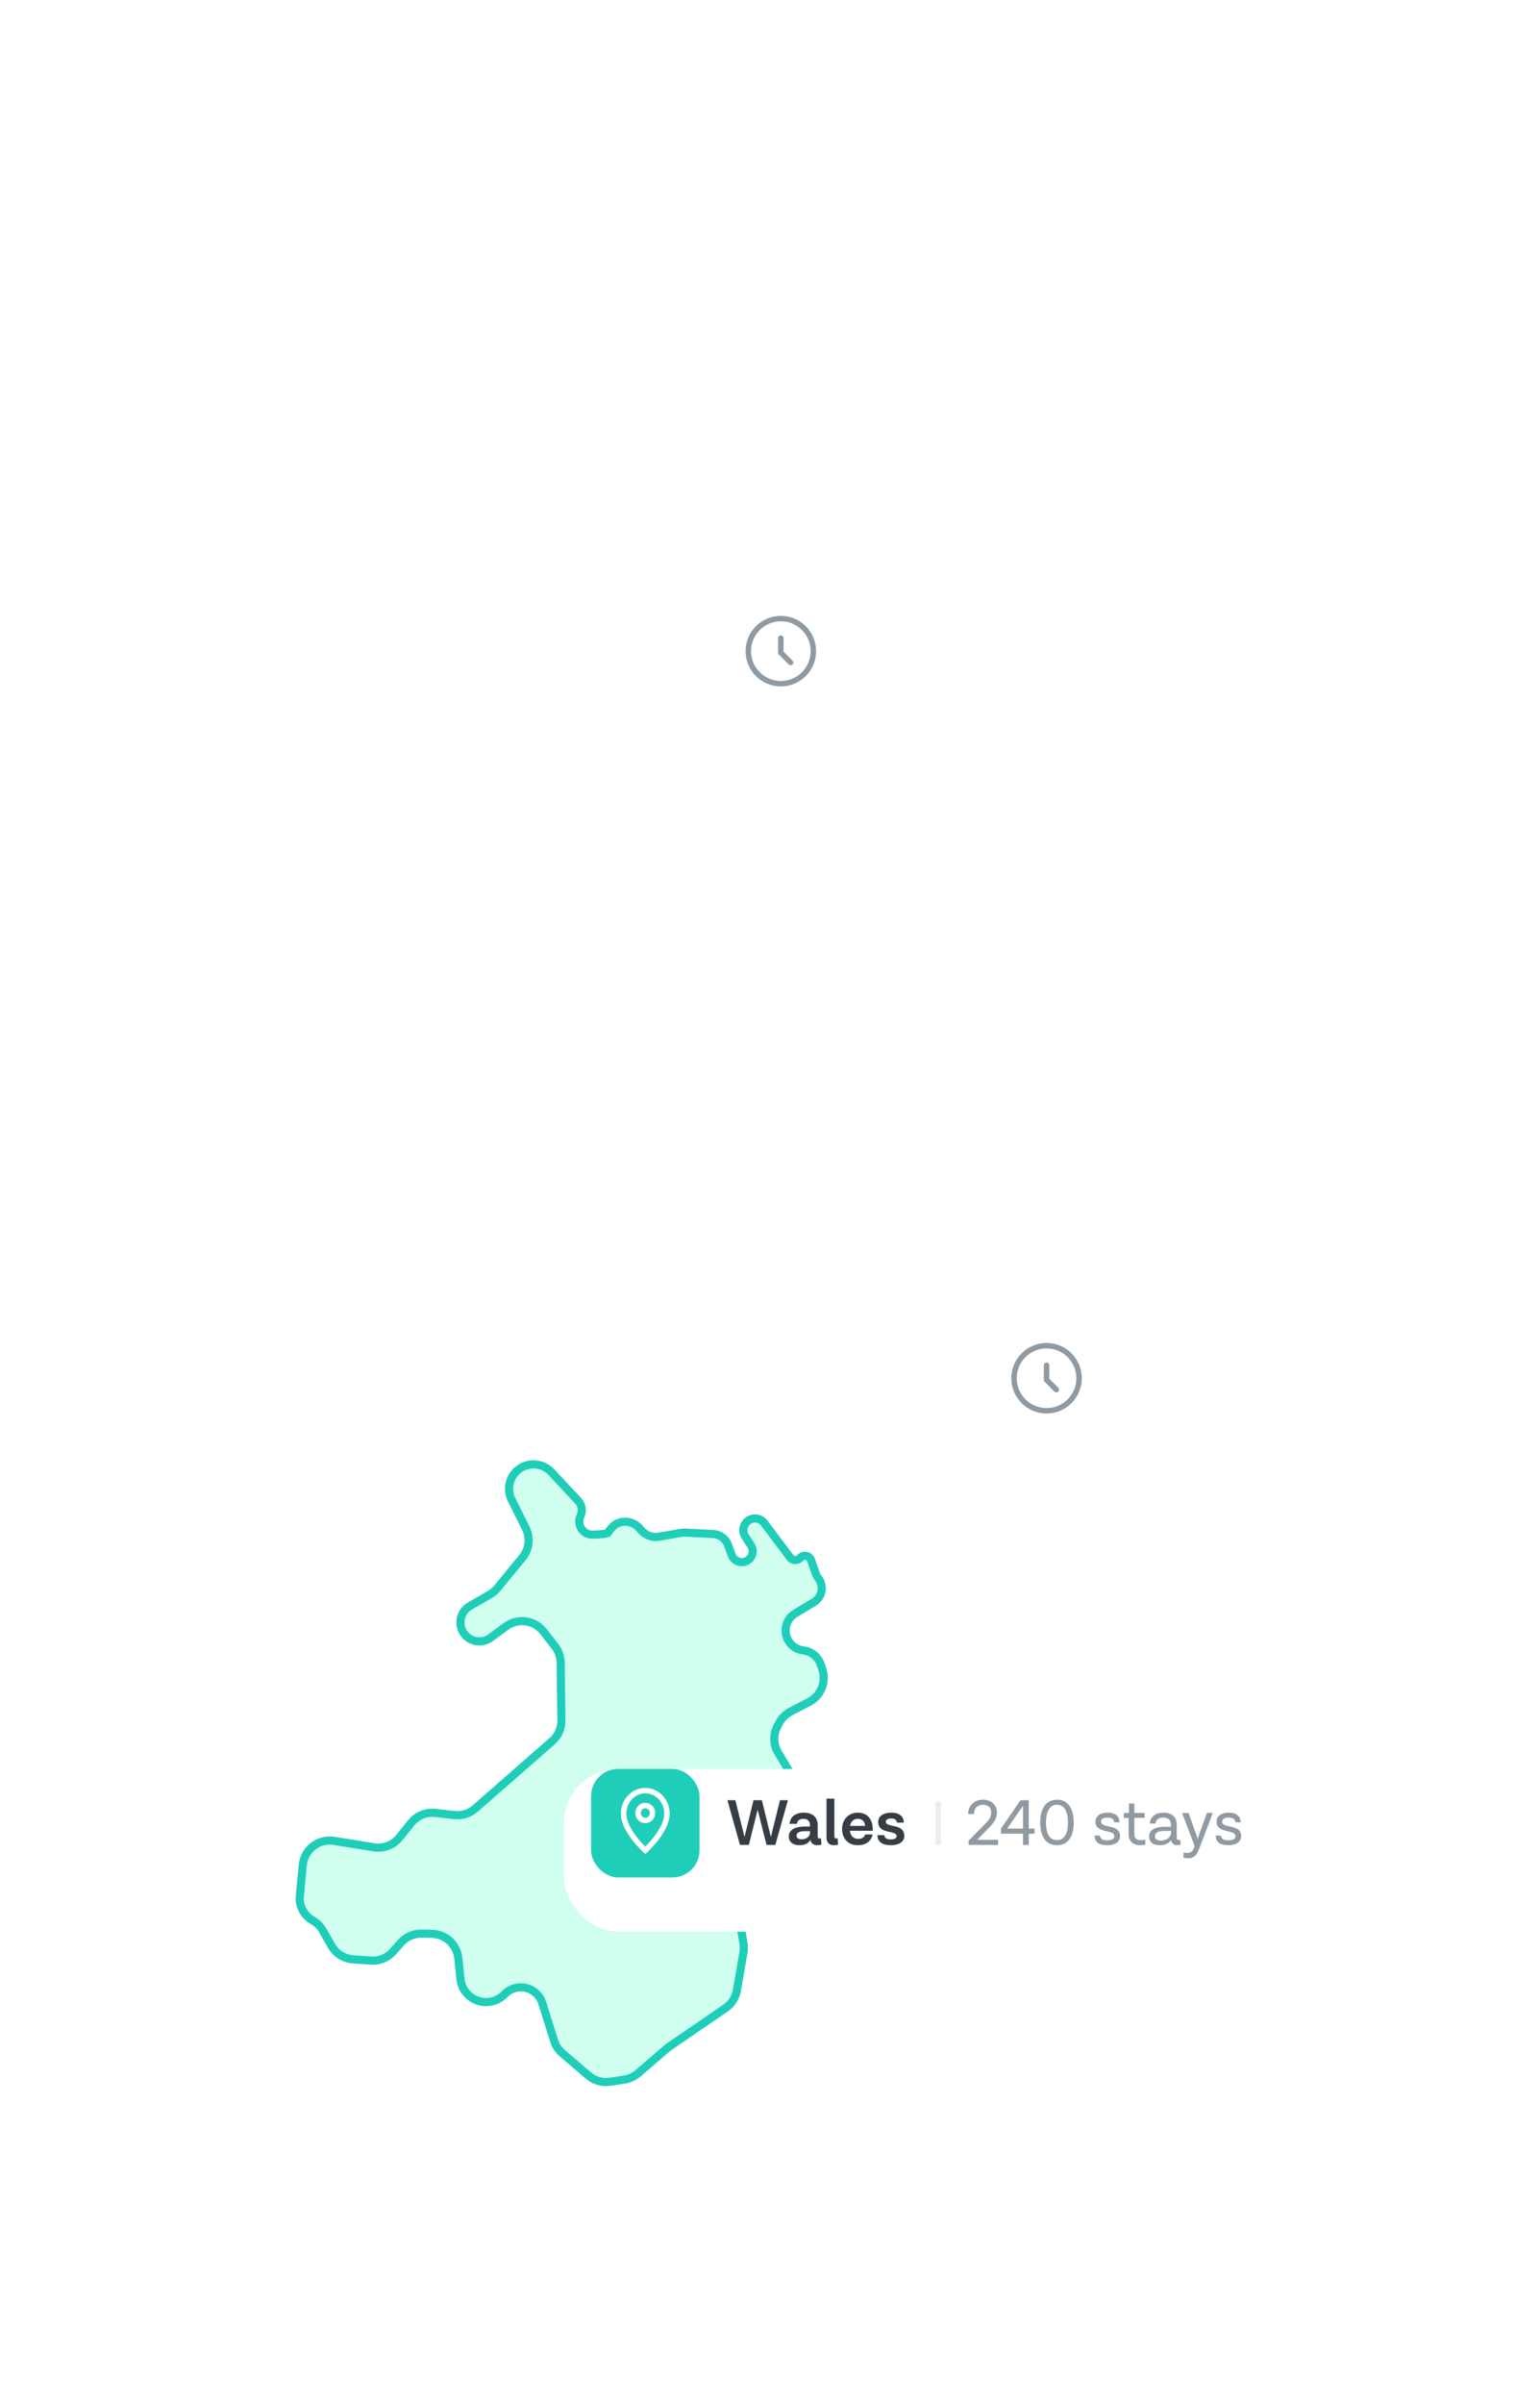 <svg width="284" height="443" viewBox="0 0 284 443" fill="none" xmlns="http://www.w3.org/2000/svg">
<g filter="url(#filter0_b)">
<path d="M153.959 200.039C154.583 200.061 155.205 199.966 155.793 199.759L163.992 196.872C164.425 196.72 164.835 196.509 165.21 196.245L171.605 191.744C173.052 190.726 173.852 189.02 173.711 187.256L173.639 186.355C173.423 183.651 175.402 181.268 178.1 180.984L184.272 180.334C185.591 180.195 186.8 179.538 187.635 178.507L191.502 173.729C191.952 173.174 192.514 172.722 193.153 172.402L193.748 172.105C196.372 170.793 197.308 167.514 195.771 165.014L191.393 157.891C191.038 157.314 190.569 156.814 190.015 156.424L174.425 145.425C173.939 145.082 173.361 144.894 172.767 144.886L166.07 144.795C163.97 144.767 163.53 141.818 165.53 141.178C165.831 141.082 166.102 140.91 166.318 140.68L168.693 138.142C169.589 137.185 170.825 136.618 172.134 136.563L174.464 136.466C177.909 136.322 179.844 132.439 177.885 129.602C176.764 127.978 176.867 125.805 178.137 124.295L178.806 123.5L208.029 86.115L213.656 77.221C215.37 74.511 214.127 70.912 211.107 69.837L183.675 60.074L171.58 56.469C170.451 56.133 169.24 56.206 168.16 56.675L159.748 60.329C158.966 60.668 158.108 60.792 157.262 60.688L153.954 60.281C150.989 59.916 149.928 56.161 152.264 54.298C153.004 53.708 153.959 53.456 154.895 53.604L156.528 53.864C157.635 54.039 158.758 53.658 159.528 52.844L160.019 52.325C161.561 50.697 160.811 48.014 158.649 47.42L158.351 47.339C157.981 47.237 157.649 47.029 157.397 46.74C156.642 45.872 156.8 44.543 157.736 43.876L185.75 23.918C186.406 23.45 186.94 22.83 187.306 22.111L189.305 18.176C190.906 15.026 188.822 11.254 185.303 10.932L157.323 8.373C156.497 8.298 155.693 8.667 155.213 9.344C154.039 10.996 151.461 10.463 151.039 8.481L150.861 7.645C150.698 6.883 150.215 6.228 149.536 5.848L144.004 2.757C141.382 1.292 138.069 2.452 136.935 5.233L135.612 8.477C135.194 9.5 135.127 10.633 135.422 11.697L136.144 14.313C136.901 17.053 135.224 19.872 132.455 20.515L130.867 20.884L128.13 21.189C127.074 21.307 126.289 22.223 126.335 23.285L126.366 23.991C126.425 25.365 124.89 26.217 123.755 25.439C122.598 24.645 121.037 25.549 121.149 26.948L121.422 30.363C121.438 30.573 121.492 30.779 121.579 30.971C122.272 32.49 120.718 34.059 119.192 33.382L118.93 33.266C117.904 32.811 116.707 33.328 116.335 34.387L115.414 37.011C114.997 38.2 113.875 38.995 112.615 38.995H112.255C111.856 38.995 111.469 38.868 111.148 38.632C109.703 37.57 107.736 38.958 108.253 40.675L111.491 51.448C111.591 51.782 111.656 52.117 111.684 52.465C111.909 55.234 112.947 68.255 112.603 68.774C112.437 69.024 110.8 69.311 108.994 69.556C106.914 69.838 105.939 72.343 107.341 73.905C108.801 75.532 107.675 78.122 105.49 78.165L103.02 78.214C101.907 78.236 100.863 78.76 100.181 79.64L95.384 85.821C95.2 86.058 95.038 86.311 94.9 86.577L94.327 87.675C93.502 89.261 91.892 90.285 90.107 90.361L86.62 90.51C85.188 90.572 84.115 91.846 84.3 93.268L84.35 93.655C84.459 94.496 84.004 95.309 83.229 95.655C81.72 96.33 81.713 98.471 83.218 99.155L84.552 99.762C86.034 100.437 86.529 102.299 85.576 103.621L81.972 108.621C81.885 108.741 81.81 108.868 81.746 109.001C80.816 110.941 82.617 113.069 84.684 112.472L94.464 109.651C95.506 109.35 96.421 108.719 97.073 107.853L101.039 102.582C101.313 102.218 101.636 101.893 101.998 101.616L106.259 98.359L110.214 96.107C111.125 95.588 112.28 96.083 112.533 97.101C112.693 97.742 112.437 98.415 111.892 98.789L105.47 103.193C104.73 103.7 104.14 104.398 103.762 105.212L102.037 108.931C101.779 109.485 101.423 109.988 100.984 110.413L97.186 114.102C96.46 114.807 95.966 115.714 95.767 116.705L94.257 124.226C94.062 125.2 93.581 126.093 92.876 126.792L88.656 130.98C87.803 131.826 87.901 133.233 88.864 133.952C89.673 134.556 89.893 135.674 89.374 136.539L89.264 136.723C88.745 137.588 88.88 138.695 89.591 139.411L90.018 139.84C91.065 140.893 91.177 142.555 90.282 143.74L84.76 151.048C84.611 151.245 84.477 151.452 84.359 151.669L78.734 161.985C78.265 162.846 78.168 163.86 78.465 164.794C79.06 166.665 81.047 167.711 82.926 167.144L84.769 166.588C86.313 166.122 87.537 164.941 88.057 163.414L89.535 159.078L90.881 155.017L92.477 149.618C92.812 148.484 93.538 147.506 94.525 146.857L95.987 145.896C97.256 145.061 98.077 143.695 98.218 142.182L98.482 139.343C98.541 138.712 98.476 138.076 98.291 137.47C97.573 135.124 98.718 132.61 100.96 131.611L107.574 128.664C109.893 127.631 112.618 128.5 113.911 130.684L116.869 135.678C117.044 135.974 117.311 136.204 117.629 136.334C119.091 136.933 118.866 139.069 117.312 139.349L114.4 139.874C113.53 140.031 112.813 140.645 112.529 141.482C111.547 144.379 109.338 150.978 109.338 151.73C109.338 152.339 111.474 156.632 113.056 159.726C114.04 161.652 113.701 163.995 112.193 165.545L106.262 171.647L99.963 177.456C99.066 178.283 98.503 179.41 98.379 180.623L97.808 186.199C97.578 188.451 95.861 190.255 93.633 190.657C92.859 190.796 92.223 190.921 92.035 190.984C91.597 191.131 96.927 195.406 99.515 197.452C100.265 198.046 101.352 197.903 101.931 197.141C102.642 196.206 104.06 196.245 104.719 197.217L109.778 204.679C110.883 206.309 113.263 206.372 114.452 204.801C114.873 204.246 115.078 203.559 115.029 202.863C114.873 200.642 114.529 195.73 114.529 195.431C114.529 195.163 118.592 200.375 121.087 203.6C122.254 205.109 124.173 205.828 126.043 205.452L128.39 204.98C128.634 204.931 128.873 204.864 129.106 204.779L138 201.559C138.245 201.47 138.483 201.362 138.712 201.236L142.376 199.215C143.619 198.53 145.094 198.405 146.435 198.871L148.613 199.63C149.086 199.795 149.582 199.887 150.083 199.905L153.959 200.039Z" fill="white" fill-opacity="0.2"/>
<path d="M153.959 200.039C154.583 200.061 155.205 199.966 155.793 199.759L163.992 196.872C164.425 196.72 164.835 196.509 165.21 196.245L171.605 191.744C173.052 190.726 173.852 189.02 173.711 187.256L173.639 186.355C173.423 183.651 175.402 181.268 178.1 180.984L184.272 180.334C185.591 180.195 186.8 179.538 187.635 178.507L191.502 173.729C191.952 173.174 192.514 172.722 193.153 172.402L193.748 172.105C196.372 170.793 197.308 167.514 195.771 165.014L191.393 157.891C191.038 157.314 190.569 156.814 190.015 156.424L174.425 145.425C173.939 145.082 173.361 144.894 172.767 144.886L166.07 144.795C163.97 144.767 163.53 141.818 165.53 141.178C165.831 141.082 166.102 140.91 166.318 140.68L168.693 138.142C169.589 137.185 170.825 136.618 172.134 136.563L174.464 136.466C177.909 136.322 179.844 132.439 177.885 129.602C176.764 127.978 176.867 125.805 178.137 124.295L178.806 123.5L208.029 86.115L213.656 77.221C215.37 74.511 214.127 70.912 211.107 69.837L183.675 60.074L171.58 56.469C170.451 56.133 169.24 56.206 168.16 56.675L159.748 60.329C158.966 60.668 158.108 60.792 157.262 60.688L153.954 60.281C150.989 59.916 149.928 56.161 152.264 54.298C153.004 53.708 153.959 53.456 154.895 53.604L156.528 53.864C157.635 54.039 158.758 53.658 159.528 52.844L160.019 52.325C161.561 50.697 160.811 48.014 158.649 47.42L158.351 47.339C157.981 47.237 157.649 47.029 157.397 46.74C156.642 45.872 156.8 44.543 157.736 43.876L185.75 23.918C186.406 23.45 186.94 22.83 187.306 22.111L189.305 18.176C190.906 15.026 188.822 11.254 185.303 10.932L157.323 8.373C156.497 8.298 155.693 8.667 155.213 9.344C154.039 10.996 151.461 10.463 151.039 8.481L150.861 7.645C150.698 6.883 150.215 6.228 149.536 5.848L144.004 2.757C141.382 1.292 138.069 2.452 136.935 5.233L135.612 8.477C135.194 9.5 135.127 10.633 135.422 11.697L136.144 14.313C136.901 17.053 135.224 19.872 132.455 20.515L130.867 20.884L128.13 21.189C127.074 21.307 126.289 22.223 126.335 23.285L126.366 23.991C126.425 25.365 124.89 26.217 123.755 25.439C122.598 24.645 121.037 25.549 121.149 26.948L121.422 30.363C121.438 30.573 121.492 30.779 121.579 30.971C122.272 32.49 120.718 34.059 119.192 33.382L118.93 33.266C117.904 32.811 116.707 33.328 116.335 34.387L115.414 37.011C114.997 38.2 113.875 38.995 112.615 38.995H112.255C111.856 38.995 111.469 38.868 111.148 38.632C109.703 37.57 107.736 38.958 108.253 40.675L111.491 51.448C111.591 51.782 111.656 52.117 111.684 52.465C111.909 55.234 112.947 68.255 112.603 68.774C112.437 69.024 110.8 69.311 108.994 69.556C106.914 69.838 105.939 72.343 107.341 73.905C108.801 75.532 107.675 78.122 105.49 78.165L103.02 78.214C101.907 78.236 100.863 78.76 100.181 79.64L95.384 85.821C95.2 86.058 95.038 86.311 94.9 86.577L94.327 87.675C93.502 89.261 91.892 90.285 90.107 90.361L86.62 90.51C85.188 90.572 84.115 91.846 84.3 93.268L84.35 93.655C84.459 94.496 84.004 95.309 83.229 95.655C81.72 96.33 81.713 98.471 83.218 99.155L84.552 99.762C86.034 100.437 86.529 102.299 85.576 103.621L81.972 108.621C81.885 108.741 81.81 108.868 81.746 109.001C80.816 110.941 82.617 113.069 84.684 112.472L94.464 109.651C95.506 109.35 96.421 108.719 97.073 107.853L101.039 102.582C101.313 102.218 101.636 101.893 101.998 101.616L106.259 98.359L110.214 96.107C111.125 95.588 112.28 96.083 112.533 97.101C112.693 97.742 112.437 98.415 111.892 98.789L105.47 103.193C104.73 103.7 104.14 104.398 103.762 105.212L102.037 108.931C101.779 109.485 101.423 109.988 100.984 110.413L97.186 114.102C96.46 114.807 95.966 115.714 95.767 116.705L94.257 124.226C94.062 125.2 93.581 126.093 92.876 126.792L88.656 130.98C87.803 131.826 87.901 133.233 88.864 133.952C89.673 134.556 89.893 135.674 89.374 136.539L89.264 136.723C88.745 137.588 88.88 138.695 89.591 139.411L90.018 139.84C91.065 140.893 91.177 142.555 90.282 143.74L84.76 151.048C84.611 151.245 84.477 151.452 84.359 151.669L78.734 161.985C78.265 162.846 78.168 163.86 78.465 164.794C79.06 166.665 81.047 167.711 82.926 167.144L84.769 166.588C86.313 166.122 87.537 164.941 88.057 163.414L89.535 159.078L90.881 155.017L92.477 149.618C92.812 148.484 93.538 147.506 94.525 146.857L95.987 145.896C97.256 145.061 98.077 143.695 98.218 142.182L98.482 139.343C98.541 138.712 98.476 138.076 98.291 137.47C97.573 135.124 98.718 132.61 100.96 131.611L107.574 128.664C109.893 127.631 112.618 128.5 113.911 130.684L116.869 135.678C117.044 135.974 117.311 136.204 117.629 136.334C119.091 136.933 118.866 139.069 117.312 139.349L114.4 139.874C113.53 140.031 112.813 140.645 112.529 141.482C111.547 144.379 109.338 150.978 109.338 151.73C109.338 152.339 111.474 156.632 113.056 159.726C114.04 161.652 113.701 163.995 112.193 165.545L106.262 171.647L99.963 177.456C99.066 178.283 98.503 179.41 98.379 180.623L97.808 186.199C97.578 188.451 95.861 190.255 93.633 190.657C92.859 190.796 92.223 190.921 92.035 190.984C91.597 191.131 96.927 195.406 99.515 197.452C100.265 198.046 101.352 197.903 101.931 197.141C102.642 196.206 104.06 196.245 104.719 197.217L109.778 204.679C110.883 206.309 113.263 206.372 114.452 204.801C114.873 204.246 115.078 203.559 115.029 202.863C114.873 200.642 114.529 195.73 114.529 195.431C114.529 195.163 118.592 200.375 121.087 203.6C122.254 205.109 124.173 205.828 126.043 205.452L128.39 204.98C128.634 204.931 128.873 204.864 129.106 204.779L138 201.559C138.245 201.47 138.483 201.362 138.712 201.236L142.376 199.215C143.619 198.53 145.094 198.405 146.435 198.871L148.613 199.63C149.086 199.795 149.582 199.887 150.083 199.905L153.959 200.039Z" stroke="white" stroke-width="1.5"/>
</g>
<g filter="url(#filter1_b)">
<path d="M32.695 440.165L23.822 433.649C22.909 432.979 22.337 431.941 22.257 430.812C22.112 428.779 23.573 426.985 25.593 426.714L27.746 426.425L38.343 426.279C40.387 426.25 42.209 424.982 42.936 423.072C43.366 421.941 43.762 420.89 43.833 420.668C43.828 420.663 43.828 420.654 43.833 420.643C43.849 420.611 43.848 420.622 43.833 420.668C43.955 420.778 46.637 419.446 48.412 418.545C49.419 418.035 50.21 417.191 50.699 416.174C51.551 414.404 52.901 411.777 53.409 411.777C53.618 411.777 53.982 411.862 54.403 411.987C56.075 412.484 57.902 412.296 59.3 411.252L66.125 406.156C67.805 404.901 68.524 402.731 67.925 400.721L67.246 398.445C66.864 397.163 67.228 395.774 68.189 394.843L68.791 394.261C70.201 392.897 72.525 393.26 73.45 394.99C73.964 395.951 74.965 396.551 76.055 396.551H76.582C77.998 396.551 79.297 395.771 79.976 394.529C81.615 391.533 84.544 386.307 84.819 386.721C85.118 387.172 93.111 386.802 96.611 386.618C97.661 386.562 98.703 386.832 99.59 387.397L109.523 393.718C110.629 394.422 111.967 394.663 113.249 394.39L119.839 392.987C120.734 392.797 121.56 392.364 122.226 391.737L122.7 391.29C123.703 390.345 124.272 389.028 124.272 387.65V387.555C124.272 386.052 124.948 384.628 126.114 383.679L129.672 380.78C130.926 379.758 130.732 377.787 129.302 377.03L129.056 376.899C128.809 376.769 128.528 376.717 128.251 376.75C126.803 376.924 126.123 375.014 127.355 374.233L134.297 369.833C135.068 369.344 135.596 368.552 135.751 367.652L137.076 359.962C137.173 359.4 137.173 358.826 137.076 358.264L136.009 352.07C135.7 350.275 136.39 348.455 137.812 347.317L144.721 341.786C145.425 341.223 145.963 340.48 146.279 339.637L148.117 334.732C148.605 333.43 148.528 331.983 147.906 330.739L143.941 322.82C143.363 321.666 143.254 320.334 143.636 319.101L143.806 318.553C144.202 317.278 145.09 316.214 146.274 315.598L149.172 314.09C151.37 312.946 152.399 310.366 151.59 308.024L151.265 307.08C150.796 305.722 149.654 304.706 148.25 304.4L148.125 304.372C146.695 304.06 145.559 302.975 145.182 301.56C144.733 299.876 145.453 298.098 146.947 297.201L149.666 295.569C151.47 294.486 151.985 292.103 150.788 290.372C150.604 290.105 150.456 289.814 150.348 289.508L149.078 285.89C148.959 285.552 149.053 285.176 149.316 284.933C149.735 284.547 149.693 283.875 149.231 283.544L141.829 278.244C140.765 277.481 140.041 276.332 139.815 275.042L139.557 273.569C139.228 271.691 139.995 269.789 141.535 268.666L145.673 265.647C146.311 265.181 146.712 264.457 146.768 263.668C146.832 262.761 146.433 261.883 145.707 261.335L143.507 259.674C142.3 258.764 141.771 257.21 142.17 255.752C142.666 253.943 144.441 252.794 146.295 253.081L148.731 253.458C149.763 253.618 150.763 253.021 151.112 252.037C151.337 251.405 151.257 250.704 150.896 250.139L150.758 249.924C150.149 248.971 150.2 247.738 150.886 246.838L153.566 243.32C153.93 242.842 154.03 242.213 153.833 241.646C153.379 240.34 151.679 240.019 150.781 241.07L148.074 244.233C147.344 245.086 146.177 245.426 145.102 245.097C143.637 244.648 142.797 243.111 143.211 241.635L143.266 241.438C143.37 241.067 143.4 240.679 143.353 240.297L143.201 239.06C143.03 237.664 141.527 236.86 140.271 237.492C139.517 237.871 138.608 237.745 137.985 237.176L137.803 237.009C137.243 236.497 136.959 235.749 137.039 234.994L137.712 228.629C137.815 227.655 137.629 226.672 137.179 225.802L134.66 220.944C133.807 219.299 133.934 217.317 134.989 215.794L142.258 205.304C143.005 204.226 144.146 203.485 145.435 203.24L151.989 201.996C152.98 201.807 153.812 201.138 154.207 200.21C154.536 199.436 155.174 198.834 155.965 198.55L164.04 195.645C164.449 195.498 164.838 195.298 165.195 195.051L171.42 190.738C172.768 189.804 173.573 188.268 173.573 186.628V185.021C173.573 182.525 175.413 180.412 177.884 180.068L184.109 179.203C185.277 179.041 186.35 178.471 187.139 177.594L191.457 172.793C191.876 172.327 192.378 171.945 192.938 171.665L194.266 171C196.542 169.861 199.311 170.614 200.697 172.749L201.578 174.107C202.001 174.758 202.266 175.499 202.353 176.27L207.673 223.563C207.857 225.197 208.831 226.636 210.28 227.412L228.549 237.2C229.656 237.793 230.498 238.78 230.911 239.965L235.833 254.12C236.262 255.355 236.191 256.708 235.634 257.891L232.833 263.844C232.242 265.1 232.199 266.544 232.715 267.832L238.364 281.943C238.96 283.433 238.805 285.118 237.947 286.474L236.753 288.363C236.098 289.398 235.846 290.636 236.044 291.845L239.376 312.172C239.654 313.868 239.042 315.588 237.754 316.726L235.901 318.366C233.586 320.413 233.755 324.075 236.248 325.9C238.272 327.381 241.092 327.072 242.746 325.188L244.873 322.767C246.46 320.959 249.111 320.539 251.18 321.766L280.11 338.928C282.318 340.238 283.175 343.008 282.092 345.337L267.914 375.82C267.468 376.777 266.406 377.283 265.381 377.026L264.503 376.805C262.804 376.377 261.501 378.308 262.533 379.724C263.166 380.593 262.939 381.816 262.036 382.4L259.138 384.275C258.624 384.607 258 384.724 257.401 384.6L254.942 384.092C253.633 383.822 252.704 385.339 253.541 386.382C253.895 386.822 253.955 387.43 253.695 387.931L249.931 395.192C249.679 395.677 249.194 395.996 248.65 396.035L244.247 396.352C242.908 396.448 242.848 398.391 244.178 398.57C244.632 398.631 245.002 398.962 245.113 399.406L246.128 403.495C246.751 406.003 249.183 407.623 251.738 407.231L257.864 406.293C261.274 405.771 264.176 408.776 263.534 412.165L262.473 417.77C262.064 419.934 260.286 421.575 258.097 421.811L252.986 422.362C251.746 422.496 250.601 423.088 249.775 424.023L246.481 427.753C245.681 428.658 244.252 428.598 243.53 427.63C243.003 426.923 242.06 426.671 241.251 427.02L223.66 434.607C222.113 435.274 220.334 435.117 218.928 434.19L211.485 429.283C210.569 428.679 209.48 428.393 208.386 428.469L189.667 429.768C188.497 429.849 187.337 429.517 186.387 428.829L173.874 419.762C172.113 418.487 169.72 420.102 170.244 422.212C170.621 423.732 169.422 425.185 167.858 425.102L152.293 424.277C150.515 424.183 148.95 425.441 148.659 427.198C148.318 429.253 146.267 430.557 144.261 429.992L106.654 419.408C104.411 418.777 102.03 419.779 100.912 421.824L92.434 437.336C91.168 439.653 88.318 440.586 85.927 439.467L61.533 428.049C59.146 426.931 56.303 427.924 55.13 430.284C54.311 431.934 52.627 432.978 50.785 432.978H46.998C45.481 432.978 44.047 433.666 43.098 434.848L39.554 439.264C37.877 441.353 34.853 441.75 32.695 440.165Z" fill="white" fill-opacity="0.2"/>
<path d="M32.695 440.165L23.822 433.649C22.909 432.979 22.337 431.941 22.257 430.812C22.112 428.779 23.573 426.985 25.593 426.714L27.746 426.425L38.343 426.279C40.387 426.25 42.209 424.982 42.936 423.072C43.366 421.941 43.762 420.89 43.833 420.668C43.828 420.663 43.828 420.654 43.833 420.643C43.849 420.611 43.848 420.622 43.833 420.668C43.955 420.778 46.637 419.446 48.412 418.545C49.419 418.035 50.21 417.191 50.699 416.174C51.551 414.404 52.901 411.777 53.409 411.777C53.618 411.777 53.982 411.862 54.403 411.987C56.075 412.484 57.902 412.296 59.3 411.252L66.125 406.156C67.805 404.901 68.524 402.731 67.925 400.721L67.246 398.445C66.864 397.163 67.228 395.774 68.189 394.843L68.791 394.261C70.201 392.897 72.525 393.26 73.45 394.99C73.964 395.951 74.965 396.551 76.055 396.551H76.582C77.998 396.551 79.297 395.771 79.976 394.529C81.615 391.533 84.544 386.307 84.819 386.721C85.118 387.172 93.111 386.802 96.611 386.618C97.661 386.562 98.703 386.832 99.59 387.397L109.523 393.718C110.629 394.422 111.967 394.663 113.249 394.39L119.839 392.987C120.734 392.797 121.56 392.364 122.226 391.737L122.7 391.29C123.703 390.345 124.272 389.028 124.272 387.65V387.555C124.272 386.052 124.948 384.628 126.114 383.679L129.672 380.78C130.926 379.758 130.732 377.787 129.302 377.03L129.056 376.899C128.809 376.769 128.528 376.717 128.251 376.75C126.803 376.924 126.123 375.014 127.355 374.233L134.297 369.833C135.068 369.344 135.596 368.552 135.751 367.652L137.076 359.962C137.173 359.4 137.173 358.826 137.076 358.264L136.009 352.07C135.7 350.275 136.39 348.455 137.812 347.317L144.721 341.786C145.425 341.223 145.963 340.48 146.279 339.637L148.117 334.732C148.605 333.43 148.528 331.983 147.906 330.739L143.941 322.82C143.363 321.666 143.254 320.334 143.636 319.101L143.806 318.553C144.202 317.278 145.09 316.214 146.274 315.598L149.172 314.09C151.37 312.946 152.399 310.366 151.59 308.024L151.265 307.08C150.796 305.722 149.654 304.706 148.25 304.4L148.125 304.372C146.695 304.06 145.559 302.975 145.182 301.56C144.733 299.876 145.453 298.098 146.947 297.201L149.666 295.569C151.47 294.486 151.985 292.103 150.788 290.372C150.604 290.105 150.456 289.814 150.348 289.508L149.078 285.89C148.959 285.552 149.053 285.176 149.316 284.933C149.735 284.547 149.693 283.875 149.231 283.544L141.829 278.244C140.765 277.481 140.041 276.332 139.815 275.042L139.557 273.569C139.228 271.691 139.995 269.789 141.535 268.666L145.673 265.647C146.311 265.181 146.712 264.457 146.768 263.668C146.832 262.761 146.433 261.883 145.707 261.335L143.507 259.674C142.3 258.764 141.771 257.21 142.17 255.752C142.666 253.943 144.441 252.794 146.295 253.081L148.731 253.458C149.763 253.618 150.763 253.021 151.112 252.037C151.337 251.405 151.257 250.704 150.896 250.139L150.758 249.924C150.149 248.971 150.2 247.738 150.886 246.838L153.566 243.32C153.93 242.842 154.03 242.213 153.833 241.646C153.379 240.34 151.679 240.019 150.781 241.07L148.074 244.233C147.344 245.086 146.177 245.426 145.102 245.097C143.637 244.648 142.797 243.111 143.211 241.635L143.266 241.438C143.37 241.067 143.4 240.679 143.353 240.297L143.201 239.06C143.03 237.664 141.527 236.86 140.271 237.492C139.517 237.871 138.608 237.745 137.985 237.176L137.803 237.009C137.243 236.497 136.959 235.749 137.039 234.994L137.712 228.629C137.815 227.655 137.629 226.672 137.179 225.802L134.66 220.944C133.807 219.299 133.934 217.317 134.989 215.794L142.258 205.304C143.005 204.226 144.146 203.485 145.435 203.24L151.989 201.996C152.98 201.807 153.812 201.138 154.207 200.21C154.536 199.436 155.174 198.834 155.965 198.55L164.04 195.645C164.449 195.498 164.838 195.298 165.195 195.051L171.42 190.738C172.768 189.804 173.573 188.268 173.573 186.628V185.021C173.573 182.525 175.413 180.412 177.884 180.068L184.109 179.203C185.277 179.041 186.35 178.471 187.139 177.594L191.457 172.793C191.876 172.327 192.378 171.945 192.938 171.665L194.266 171C196.542 169.861 199.311 170.614 200.697 172.749L201.578 174.107C202.001 174.758 202.266 175.499 202.353 176.27L207.673 223.563C207.857 225.197 208.831 226.636 210.28 227.412L228.549 237.2C229.656 237.793 230.498 238.78 230.911 239.965L235.833 254.12C236.262 255.355 236.191 256.708 235.634 257.891L232.833 263.844C232.242 265.1 232.199 266.544 232.715 267.832L238.364 281.943C238.96 283.433 238.805 285.118 237.947 286.474L236.753 288.363C236.098 289.398 235.846 290.636 236.044 291.845L239.376 312.172C239.654 313.868 239.042 315.588 237.754 316.726L235.901 318.366C233.586 320.413 233.755 324.075 236.248 325.9C238.272 327.381 241.092 327.072 242.746 325.188L244.873 322.767C246.46 320.959 249.111 320.539 251.18 321.766L280.11 338.928C282.318 340.238 283.175 343.008 282.092 345.337L267.914 375.82C267.468 376.777 266.406 377.283 265.381 377.026L264.503 376.805C262.804 376.377 261.501 378.308 262.533 379.724C263.166 380.593 262.939 381.816 262.036 382.4L259.138 384.275C258.624 384.607 258 384.724 257.401 384.6L254.942 384.092C253.633 383.822 252.704 385.339 253.541 386.382C253.895 386.822 253.955 387.43 253.695 387.931L249.931 395.192C249.679 395.677 249.194 395.996 248.65 396.035L244.247 396.352C242.908 396.448 242.848 398.391 244.178 398.57C244.632 398.631 245.002 398.962 245.113 399.406L246.128 403.495C246.751 406.003 249.183 407.623 251.738 407.231L257.864 406.293C261.274 405.771 264.176 408.776 263.534 412.165L262.473 417.77C262.064 419.934 260.286 421.575 258.097 421.811L252.986 422.362C251.746 422.496 250.601 423.088 249.775 424.023L246.481 427.753C245.681 428.658 244.252 428.598 243.53 427.63C243.003 426.923 242.06 426.671 241.251 427.02L223.66 434.607C222.113 435.274 220.334 435.117 218.928 434.19L211.485 429.283C210.569 428.679 209.48 428.393 208.386 428.469L189.667 429.768C188.497 429.849 187.337 429.517 186.387 428.829L173.874 419.762C172.113 418.487 169.72 420.102 170.244 422.212C170.621 423.732 169.422 425.185 167.858 425.102L152.293 424.277C150.515 424.183 148.95 425.441 148.659 427.198C148.318 429.253 146.267 430.557 144.261 429.992L106.654 419.408C104.411 418.777 102.03 419.779 100.912 421.824L92.434 437.336C91.168 439.653 88.318 440.586 85.927 439.467L61.533 428.049C59.146 426.931 56.303 427.924 55.13 430.284C54.311 431.934 52.627 432.978 50.785 432.978H46.998C45.481 432.978 44.047 433.666 43.098 434.848L39.554 439.264C37.877 441.353 34.853 441.75 32.695 440.165Z" stroke="white" stroke-width="1.5"/>
</g>
<g filter="url(#filter2_d)">
<path d="M133.797 370.076L123.187 377.34L117.651 382.102C116.94 382.714 116.071 383.113 115.144 383.254L112.517 383.655C111.08 383.874 109.618 383.457 108.514 382.512L103.699 378.394C102.985 377.783 102.457 376.984 102.177 376.087L100.008 369.156C99.6 367.851 98.574 366.832 97.267 366.432C95.84 365.995 94.289 366.359 93.205 367.385L92.903 367.672C92.129 368.404 91.131 368.855 90.07 368.952C87.481 369.189 85.183 367.3 84.915 364.714L84.516 360.875C84.256 358.369 82.173 356.449 79.654 356.392L77.779 356.35C76.306 356.317 74.895 356.935 73.92 358.039L72.5 359.646C71.472 360.81 69.96 361.43 68.41 361.324L65.125 361.099C63.458 360.984 61.958 360.044 61.128 358.594L59.473 355.702C59.048 354.96 58.428 354.348 57.68 353.934C56.053 353.034 55.114 351.254 55.291 349.402L55.832 343.72C56.106 340.844 58.754 338.798 61.607 339.259L68.957 340.446C70.73 340.732 72.52 340.045 73.647 338.647L75.833 335.934C76.909 334.6 78.592 333.909 80.295 334.104L83.776 334.502C85.175 334.662 86.577 334.224 87.636 333.297L101.825 320.883C102.927 319.919 103.551 318.519 103.532 317.055L103.393 306.418C103.378 305.331 103.01 304.278 102.344 303.419L100.233 300.697C98.573 298.558 95.514 298.128 93.329 299.727L90.464 301.824C88.594 303.192 85.935 302.394 85.127 300.223C84.533 298.626 85.178 296.833 86.654 295.98L90.347 293.848C90.868 293.547 91.33 293.155 91.712 292.69L96.347 287.044C97.596 285.523 97.836 283.41 96.96 281.647L94.346 276.387C93.461 274.605 93.848 272.455 95.297 271.093C97.115 269.386 99.974 269.478 101.677 271.3L106.611 276.574C107.311 277.322 107.489 278.419 107.062 279.35C106.308 280.993 107.476 282.872 109.283 282.826C110.741 282.79 112.08 282.685 112.165 282.428C112.213 282.283 112.455 281.967 112.791 281.575C114.205 279.923 116.783 280.119 118.104 281.847C118.919 282.913 120.26 283.435 121.581 283.2L125.372 282.527C125.744 282.461 126.121 282.437 126.498 282.456L131.495 282.708C132.757 282.771 133.856 283.587 134.283 284.776L134.926 286.568C135.439 287.996 137.294 288.355 138.302 287.221C138.9 286.549 138.975 285.56 138.486 284.805L137.423 283.165C136.857 282.292 136.996 281.14 137.752 280.427C138.687 279.545 140.181 279.673 140.952 280.701L145.704 287.033C146.157 287.636 147.048 287.675 147.551 287.113C148.157 286.436 149.266 286.655 149.569 287.512L150.454 290.022C150.553 290.303 150.697 290.566 150.88 290.801L150.905 290.834C152.019 292.267 151.63 294.352 150.073 295.286L146.672 297.328C145.334 298.131 144.646 299.688 144.952 301.217C145.261 302.765 146.52 303.945 148.084 304.153L148.209 304.17C149.674 304.365 150.9 305.379 151.367 306.782L151.652 307.635C152.428 309.967 151.396 312.517 149.216 313.651L145.807 315.425C144.918 315.887 144.188 316.607 143.712 317.491L143.393 318.085C142.557 319.637 142.601 321.514 143.507 323.026L147.937 330.412C148.753 331.773 148.874 333.44 148.264 334.905L146.303 339.615C145.98 340.39 145.467 341.071 144.812 341.596L137.845 347.172C136.424 348.31 135.733 350.131 136.042 351.925L137.107 358.1C137.203 358.662 137.203 359.237 137.107 359.799L135.9 366.8C135.671 368.131 134.912 369.313 133.797 370.076Z" fill="#BCFEE9" fill-opacity="0.7"/>
<path d="M133.797 370.076L123.187 377.34L117.651 382.102C116.94 382.714 116.071 383.113 115.144 383.254L112.517 383.655C111.08 383.874 109.618 383.457 108.514 382.512L103.699 378.394C102.985 377.783 102.457 376.984 102.177 376.087L100.008 369.156C99.6 367.851 98.574 366.832 97.267 366.432C95.84 365.995 94.289 366.359 93.205 367.385L92.903 367.672C92.129 368.404 91.131 368.855 90.07 368.952C87.481 369.189 85.183 367.3 84.915 364.714L84.516 360.875C84.256 358.369 82.173 356.449 79.654 356.392L77.779 356.35C76.306 356.317 74.895 356.935 73.92 358.039L72.5 359.646C71.472 360.81 69.96 361.43 68.41 361.324L65.125 361.099C63.458 360.984 61.958 360.044 61.128 358.594L59.473 355.702C59.048 354.96 58.428 354.348 57.68 353.934C56.053 353.034 55.114 351.254 55.291 349.402L55.832 343.72C56.106 340.844 58.754 338.798 61.607 339.259L68.957 340.446C70.73 340.732 72.52 340.045 73.647 338.647L75.833 335.934C76.909 334.6 78.592 333.909 80.295 334.104L83.776 334.502C85.175 334.662 86.577 334.224 87.636 333.297L101.825 320.883C102.927 319.919 103.551 318.519 103.532 317.055L103.393 306.418C103.378 305.331 103.01 304.278 102.344 303.419L100.233 300.697C98.573 298.558 95.514 298.128 93.329 299.727L90.464 301.824C88.594 303.192 85.935 302.394 85.127 300.223C84.533 298.626 85.178 296.833 86.654 295.98L90.347 293.848C90.868 293.547 91.33 293.155 91.712 292.69L96.347 287.044C97.596 285.523 97.836 283.41 96.96 281.647L94.346 276.387C93.461 274.605 93.848 272.455 95.297 271.093C97.115 269.386 99.974 269.478 101.677 271.3L106.611 276.574C107.311 277.322 107.489 278.419 107.062 279.35C106.308 280.993 107.476 282.872 109.283 282.826C110.741 282.79 112.08 282.685 112.165 282.428C112.213 282.283 112.455 281.967 112.791 281.575C114.205 279.923 116.783 280.119 118.104 281.847C118.919 282.913 120.26 283.435 121.581 283.2L125.372 282.527C125.744 282.461 126.121 282.437 126.498 282.456L131.495 282.708C132.757 282.771 133.856 283.587 134.283 284.776L134.926 286.568C135.439 287.996 137.294 288.355 138.302 287.221C138.9 286.549 138.975 285.56 138.486 284.805L137.423 283.165C136.857 282.292 136.996 281.14 137.752 280.427C138.687 279.545 140.181 279.673 140.952 280.701L145.704 287.033C146.157 287.636 147.048 287.675 147.551 287.113C148.157 286.436 149.266 286.655 149.569 287.512L150.454 290.022C150.553 290.303 150.697 290.566 150.88 290.801L150.905 290.834C152.019 292.267 151.63 294.352 150.073 295.286L146.672 297.328C145.334 298.131 144.646 299.688 144.952 301.217C145.261 302.765 146.52 303.945 148.084 304.153L148.209 304.17C149.674 304.365 150.9 305.379 151.367 306.782L151.652 307.635C152.428 309.967 151.396 312.517 149.216 313.651L145.807 315.425C144.918 315.887 144.188 316.607 143.712 317.491L143.393 318.085C142.557 319.637 142.601 321.514 143.507 323.026L147.937 330.412C148.753 331.773 148.874 333.44 148.264 334.905L146.303 339.615C145.98 340.39 145.467 341.071 144.812 341.596L137.845 347.172C136.424 348.31 135.733 350.131 136.042 351.925L137.107 358.1C137.203 358.662 137.203 359.237 137.107 359.799L135.9 366.8C135.671 368.131 134.912 369.313 133.797 370.076Z" stroke="#1FCEB9" stroke-width="1.5"/>
</g>
<g filter="url(#filter3_b)">
<path d="M7.049 191.022C3.666 192.024 2.357 196.12 4.532 198.898L14.477 211.601C15.448 212.841 16.946 213.551 18.521 213.517L20.906 213.466C23.279 213.416 25.29 211.703 25.718 209.368L26.127 207.135C26.473 205.245 27.928 203.751 29.809 203.357C32.539 202.784 35.17 204.685 35.483 207.457L35.804 210.297C35.957 211.655 36.66 212.891 37.748 213.718L40.39 215.725C41.52 216.583 41.879 218.123 41.246 219.392C40.424 221.04 41.296 223.031 43.065 223.544L45.246 224.177C46.226 224.462 47.273 224.04 47.783 223.157C48.441 222.018 49.938 221.699 51.003 222.47L54.28 224.843C55.307 225.587 56.577 225.912 57.835 225.755L57.889 225.748C59.498 225.546 60.91 224.576 61.675 223.146L63.36 219.998C64.164 218.495 65.678 217.506 67.378 217.373L72.547 216.968C75.022 216.774 76.979 214.794 77.146 212.318L77.577 205.896C77.793 202.684 74.961 200.107 71.783 200.626L70.39 200.853C70.003 200.917 69.607 200.876 69.24 200.736C67.677 200.139 67.312 198.093 68.571 196.992L73.159 192.979C74.157 192.105 74.65 190.789 74.472 189.475C74.293 188.162 73.469 187.027 72.276 186.451L71.313 185.986C69.882 185.295 68.864 183.965 68.572 182.402L68.045 179.586C67.944 179.044 67.933 178.49 68.013 177.945L68.559 174.199C68.849 172.215 67.926 170.251 66.214 169.207L60.509 165.73C59.725 165.253 58.825 165 57.907 165H54.28C53.346 165 52.446 165.354 51.763 165.99C50.773 166.912 49.358 167.219 48.075 166.79L47.243 166.512C44.964 165.751 42.469 166.752 41.35 168.879C40.349 170.78 38.228 171.808 36.116 171.416L35.494 171.3C34.85 171.181 34.237 170.935 33.681 170.589C32.679 169.966 31.089 169.016 30.704 169.016C30.282 169.016 26.336 176.291 24.292 180.114C23.549 181.503 22.058 182.32 20.489 182.194L17.869 181.984C15.966 181.831 14.626 183.814 15.478 185.522C16.159 186.887 15.442 188.535 13.98 188.968L7.049 191.022Z" fill="white" fill-opacity="0.2"/>
</g>
<g filter="url(#filter4_d)">
<rect x="104" y="321" width="136" height="30" rx="10" fill="white"/>
</g>
<path d="M143.84 331.768L142.16 338.536L140.504 331.768H138.956L137.3 338.56L135.608 331.768H134.144L136.46 340H138.104L139.724 333.508L141.356 340H142.988L145.304 331.768H143.84ZM151.398 338.764C151.267 338.812 151.195 338.824 151.099 338.824C150.919 338.824 150.799 338.692 150.799 338.464V336.4C150.799 334.936 149.899 334.06 148.23 334.06C146.731 334.06 145.711 334.792 145.615 336.112H146.959C147.019 335.536 147.451 335.2 148.146 335.2C148.963 335.2 149.371 335.632 149.371 336.316V336.616H148.459C146.851 336.616 145.471 337.072 145.471 338.464C145.471 339.412 146.155 340.06 147.463 340.06C148.723 340.06 149.239 339.46 149.431 339.1C149.599 339.736 150.067 340.06 150.703 340.06C151.003 340.06 151.267 340.012 151.495 339.952L151.398 338.764ZM147.847 338.968C147.199 338.968 146.899 338.728 146.899 338.308C146.899 337.756 147.427 337.468 148.387 337.468H149.371V337.852C149.371 338.356 148.807 338.968 147.847 338.968ZM154.468 338.764C154.336 338.812 154.276 338.824 154.18 338.824C154 338.824 153.868 338.692 153.868 338.464V331.48H152.416V338.584C152.416 339.52 152.884 340.06 153.76 340.06C154.084 340.06 154.336 340.012 154.564 339.952L154.468 338.764ZM160.944 337.096C160.944 335.26 159.936 334.06 158.196 334.06C156.516 334.06 155.292 335.296 155.292 337.072C155.292 338.812 156.384 340.06 158.184 340.06C159.9 340.06 160.716 339.112 160.92 338.08H159.54C159.444 338.44 159.12 338.896 158.244 338.896C157.404 338.896 156.84 338.356 156.732 337.396H160.944V337.096ZM158.208 335.188C158.94 335.188 159.432 335.596 159.552 336.496H156.756C156.912 335.632 157.476 335.188 158.208 335.188ZM166.762 338.356C166.762 335.932 163.366 336.904 163.366 335.74C163.366 335.368 163.678 335.128 164.362 335.128C164.986 335.128 165.358 335.38 165.394 335.896H166.678C166.654 334.732 165.85 334.06 164.374 334.06C162.874 334.06 161.95 334.72 161.95 335.776C161.95 338.128 165.346 337.204 165.346 338.392C165.346 338.764 165.022 338.992 164.266 338.992C163.462 338.992 163.126 338.716 163.09 338.212L161.818 338.2C161.83 339.388 162.634 340.06 164.266 340.06C165.826 340.06 166.774 339.412 166.762 338.356Z" fill="#363D44"/>
<path d="M180.208 339.064L182.476 336.748C183.292 335.908 183.868 335.02 183.856 334.084C183.856 332.548 182.728 331.672 181.252 331.672C179.752 331.672 178.54 332.692 178.552 334.312H179.608C179.608 333.22 180.304 332.608 181.264 332.608C182.188 332.608 182.788 333.064 182.788 334.084C182.8 334.936 182.248 335.548 181.468 336.34L178.636 339.232V340H184.06V339.064H180.208ZM190.784 337H189.716V331.768H188.204L184.592 337V337.936H188.66V340H189.716V337.936H190.784V337ZM185.732 336.988L188.648 332.812H188.66V337H185.732V336.988ZM194.927 340.06C196.859 340.06 198.011 338.608 198.011 335.884C198.011 333.16 196.859 331.672 194.927 331.672C192.995 331.672 191.831 333.16 191.831 335.884C191.831 338.608 192.995 340.06 194.927 340.06ZM194.927 339.124C193.631 339.124 192.899 338.032 192.899 335.884C192.899 333.748 193.631 332.608 194.927 332.608C196.223 332.608 196.943 333.748 196.943 335.884C196.943 338.032 196.223 339.124 194.927 339.124ZM203.059 335.716C203.059 335.248 203.443 334.96 204.247 334.96C204.991 334.96 205.435 335.26 205.483 335.836L206.467 335.848C206.419 334.708 205.687 334.06 204.271 334.06C202.843 334.06 202.015 334.744 202.015 335.716C202.015 338.008 205.507 337.036 205.507 338.404C205.507 338.848 205.123 339.16 204.211 339.16C203.251 339.16 202.891 338.848 202.831 338.284L201.859 338.272C201.883 339.412 202.579 340.06 204.199 340.06C205.711 340.06 206.551 339.376 206.551 338.404C206.551 336.04 203.059 337.06 203.059 335.716ZM211.192 338.992C210.94 339.1 210.688 339.136 210.424 339.136C209.464 339.136 209.188 338.656 209.188 338.068V335.008H211.096V334.12H209.188V332.368H208.192V334.12H207.244V335.032H208.132V338.068C208.132 339.292 208.948 340.06 210.316 340.06C210.688 340.06 211.048 340 211.24 339.916L211.192 338.992ZM217.65 339.04C217.53 339.088 217.458 339.1 217.35 339.1C217.158 339.1 217.014 338.956 217.014 338.704V336.304C217.014 334.888 216.126 334.06 214.578 334.06C213.138 334.06 212.142 334.792 212.046 336.064H213.078C213.15 335.356 213.666 334.96 214.506 334.96C215.454 334.96 215.958 335.464 215.958 336.28V336.664H214.722C213.09 336.664 211.914 337.192 211.914 338.464C211.914 339.4 212.574 340.06 213.906 340.06C215.214 340.06 215.754 339.436 215.97 339.1C216.042 339.676 216.45 340.06 217.062 340.06C217.314 340.06 217.53 340.024 217.734 339.964L217.65 339.04ZM214.122 339.208C213.33 339.208 212.994 338.908 212.994 338.416C212.994 337.768 213.558 337.432 214.662 337.432H215.958V337.84C215.958 338.38 215.31 339.208 214.122 339.208ZM222.573 334.12L221.061 338.296C220.989 338.512 220.941 338.68 220.893 338.92H220.869C220.809 338.68 220.761 338.512 220.677 338.296L219.189 334.12H218.001L220.317 340.228L220.173 340.564C219.837 341.38 219.417 341.5 218.865 341.5C218.649 341.5 218.505 341.464 218.301 341.38L218.217 342.316C218.409 342.4 218.757 342.46 219.093 342.46C220.089 342.46 220.653 342.028 221.169 340.66L221.421 340L223.653 334.12H222.573ZM225.395 335.716C225.395 335.248 225.779 334.96 226.583 334.96C227.327 334.96 227.771 335.26 227.819 335.836L228.803 335.848C228.755 334.708 228.023 334.06 226.607 334.06C225.179 334.06 224.351 334.744 224.351 335.716C224.351 338.008 227.843 337.036 227.843 338.404C227.843 338.848 227.459 339.16 226.547 339.16C225.587 339.16 225.227 338.848 225.167 338.284L224.195 338.272C224.219 339.412 224.915 340.06 226.535 340.06C228.047 340.06 228.887 339.376 228.887 338.404C228.887 336.04 225.395 337.06 225.395 335.716Z" fill="#8F9AA3"/>
<g filter="url(#filter5_d)">
<rect x="109" y="326" width="20" height="20" rx="5" fill="#1FCEB9"/>
</g>
<path d="M123 334.231C123 337.404 119 341 119 341C119 341 115 337.404 115 334.231C115 331.894 116.791 330 119 330C121.209 330 123 331.894 123 334.231Z" stroke="white"/>
<ellipse cx="119" cy="334.125" rx="1.333" ry="1.375" stroke="white"/>
<path d="M173 332L173 340" stroke="#E7EFF1"/>
<g filter="url(#filter6_d)">
<rect x="129" y="105" width="30" height="30" rx="10" fill="white"/>
</g>
<circle cx="144" cy="120" r="6" stroke="#8F9AA3"/>
<path d="M144 117.6V120.3L145.8 122.1" stroke="#8F9AA3" stroke-linecap="round"/>
<g filter="url(#filter7_d)">
<rect x="178" y="239" width="30" height="30" rx="10" fill="white"/>
</g>
<circle cx="193" cy="254" r="6" stroke="#8F9AA3"/>
<path d="M193 251.6V254.3L194.8 256.1" stroke="#8F9AA3" stroke-linecap="round"/>
<defs>
<filter id="filter0_b" x="57.546" y="-18.63" width="177.637" height="245.321" filterUnits="userSpaceOnUse" color-interpolation-filters="sRGB">
<feFlood flood-opacity="0" result="BackgroundImageFix"/>
<feGaussianBlur in="BackgroundImage" stdDeviation="10"/>
<feComposite in2="SourceAlpha" operator="in" result="effect1_backgroundBlur"/>
<feBlend mode="normal" in="SourceGraphic" in2="effect1_backgroundBlur" result="shape"/>
</filter>
<filter id="filter1_b" x="1.497" y="149.721" width="301.813" height="312.164" filterUnits="userSpaceOnUse" color-interpolation-filters="sRGB">
<feFlood flood-opacity="0" result="BackgroundImageFix"/>
<feGaussianBlur in="BackgroundImage" stdDeviation="10"/>
<feComposite in2="SourceAlpha" operator="in" result="effect1_backgroundBlur"/>
<feBlend mode="normal" in="SourceGraphic" in2="effect1_backgroundBlur" result="shape"/>
</filter>
<filter id="filter2_d" x="39.519" y="254.121" width="128.139" height="145.341" filterUnits="userSpaceOnUse" color-interpolation-filters="sRGB">
<feFlood flood-opacity="0" result="BackgroundImageFix"/>
<feColorMatrix in="SourceAlpha" type="matrix" values="0 0 0 0 0 0 0 0 0 0 0 0 0 0 0 0 0 0 127 0"/>
<feOffset/>
<feGaussianBlur stdDeviation="7.5"/>
<feColorMatrix type="matrix" values="0 0 0 0 0.122 0 0 0 0 0.808 0 0 0 0 0.725 0 0 0 0.3 0"/>
<feBlend mode="normal" in2="BackgroundImageFix" result="effect1_dropShadow"/>
<feBlend mode="normal" in="SourceGraphic" in2="effect1_dropShadow" result="shape"/>
</filter>
<filter id="filter3_b" x="-16.534" y="145" width="114.123" height="100.794" filterUnits="userSpaceOnUse" color-interpolation-filters="sRGB">
<feFlood flood-opacity="0" result="BackgroundImageFix"/>
<feGaussianBlur in="BackgroundImage" stdDeviation="10"/>
<feComposite in2="SourceAlpha" operator="in" result="effect1_backgroundBlur"/>
<feBlend mode="normal" in="SourceGraphic" in2="effect1_backgroundBlur" result="shape"/>
</filter>
<filter id="filter4_d" x="84" y="306" width="176" height="70" filterUnits="userSpaceOnUse" color-interpolation-filters="sRGB">
<feFlood flood-opacity="0" result="BackgroundImageFix"/>
<feColorMatrix in="SourceAlpha" type="matrix" values="0 0 0 0 0 0 0 0 0 0 0 0 0 0 0 0 0 0 127 0"/>
<feOffset dy="5"/>
<feGaussianBlur stdDeviation="10"/>
<feColorMatrix type="matrix" values="0 0 0 0 0.15 0 0 0 0 0.183 0 0 0 0 0.213 0 0 0 0.1 0"/>
<feBlend mode="normal" in2="BackgroundImageFix" result="effect1_dropShadow"/>
<feBlend mode="normal" in="SourceGraphic" in2="effect1_dropShadow" result="shape"/>
</filter>
<filter id="filter5_d" x="79" y="296" width="80" height="80" filterUnits="userSpaceOnUse" color-interpolation-filters="sRGB">
<feFlood flood-opacity="0" result="BackgroundImageFix"/>
<feColorMatrix in="SourceAlpha" type="matrix" values="0 0 0 0 0 0 0 0 0 0 0 0 0 0 0 0 0 0 127 0"/>
<feOffset/>
<feGaussianBlur stdDeviation="15"/>
<feColorMatrix type="matrix" values="0 0 0 0 0.89 0 0 0 0 0.937 0 0 0 0 0.953 0 0 0 0.4 0"/>
<feBlend mode="normal" in2="BackgroundImageFix" result="effect1_dropShadow"/>
<feBlend mode="normal" in="SourceGraphic" in2="effect1_dropShadow" result="shape"/>
</filter>
<filter id="filter6_d" x="109" y="90" width="70" height="70" filterUnits="userSpaceOnUse" color-interpolation-filters="sRGB">
<feFlood flood-opacity="0" result="BackgroundImageFix"/>
<feColorMatrix in="SourceAlpha" type="matrix" values="0 0 0 0 0 0 0 0 0 0 0 0 0 0 0 0 0 0 127 0"/>
<feOffset dy="5"/>
<feGaussianBlur stdDeviation="10"/>
<feColorMatrix type="matrix" values="0 0 0 0 0.15 0 0 0 0 0.183 0 0 0 0 0.213 0 0 0 0.1 0"/>
<feBlend mode="normal" in2="BackgroundImageFix" result="effect1_dropShadow"/>
<feBlend mode="normal" in="SourceGraphic" in2="effect1_dropShadow" result="shape"/>
</filter>
<filter id="filter7_d" x="158" y="224" width="70" height="70" filterUnits="userSpaceOnUse" color-interpolation-filters="sRGB">
<feFlood flood-opacity="0" result="BackgroundImageFix"/>
<feColorMatrix in="SourceAlpha" type="matrix" values="0 0 0 0 0 0 0 0 0 0 0 0 0 0 0 0 0 0 127 0"/>
<feOffset dy="5"/>
<feGaussianBlur stdDeviation="10"/>
<feColorMatrix type="matrix" values="0 0 0 0 0.15 0 0 0 0 0.183 0 0 0 0 0.213 0 0 0 0.1 0"/>
<feBlend mode="normal" in2="BackgroundImageFix" result="effect1_dropShadow"/>
<feBlend mode="normal" in="SourceGraphic" in2="effect1_dropShadow" result="shape"/>
</filter>
</defs>
</svg>
